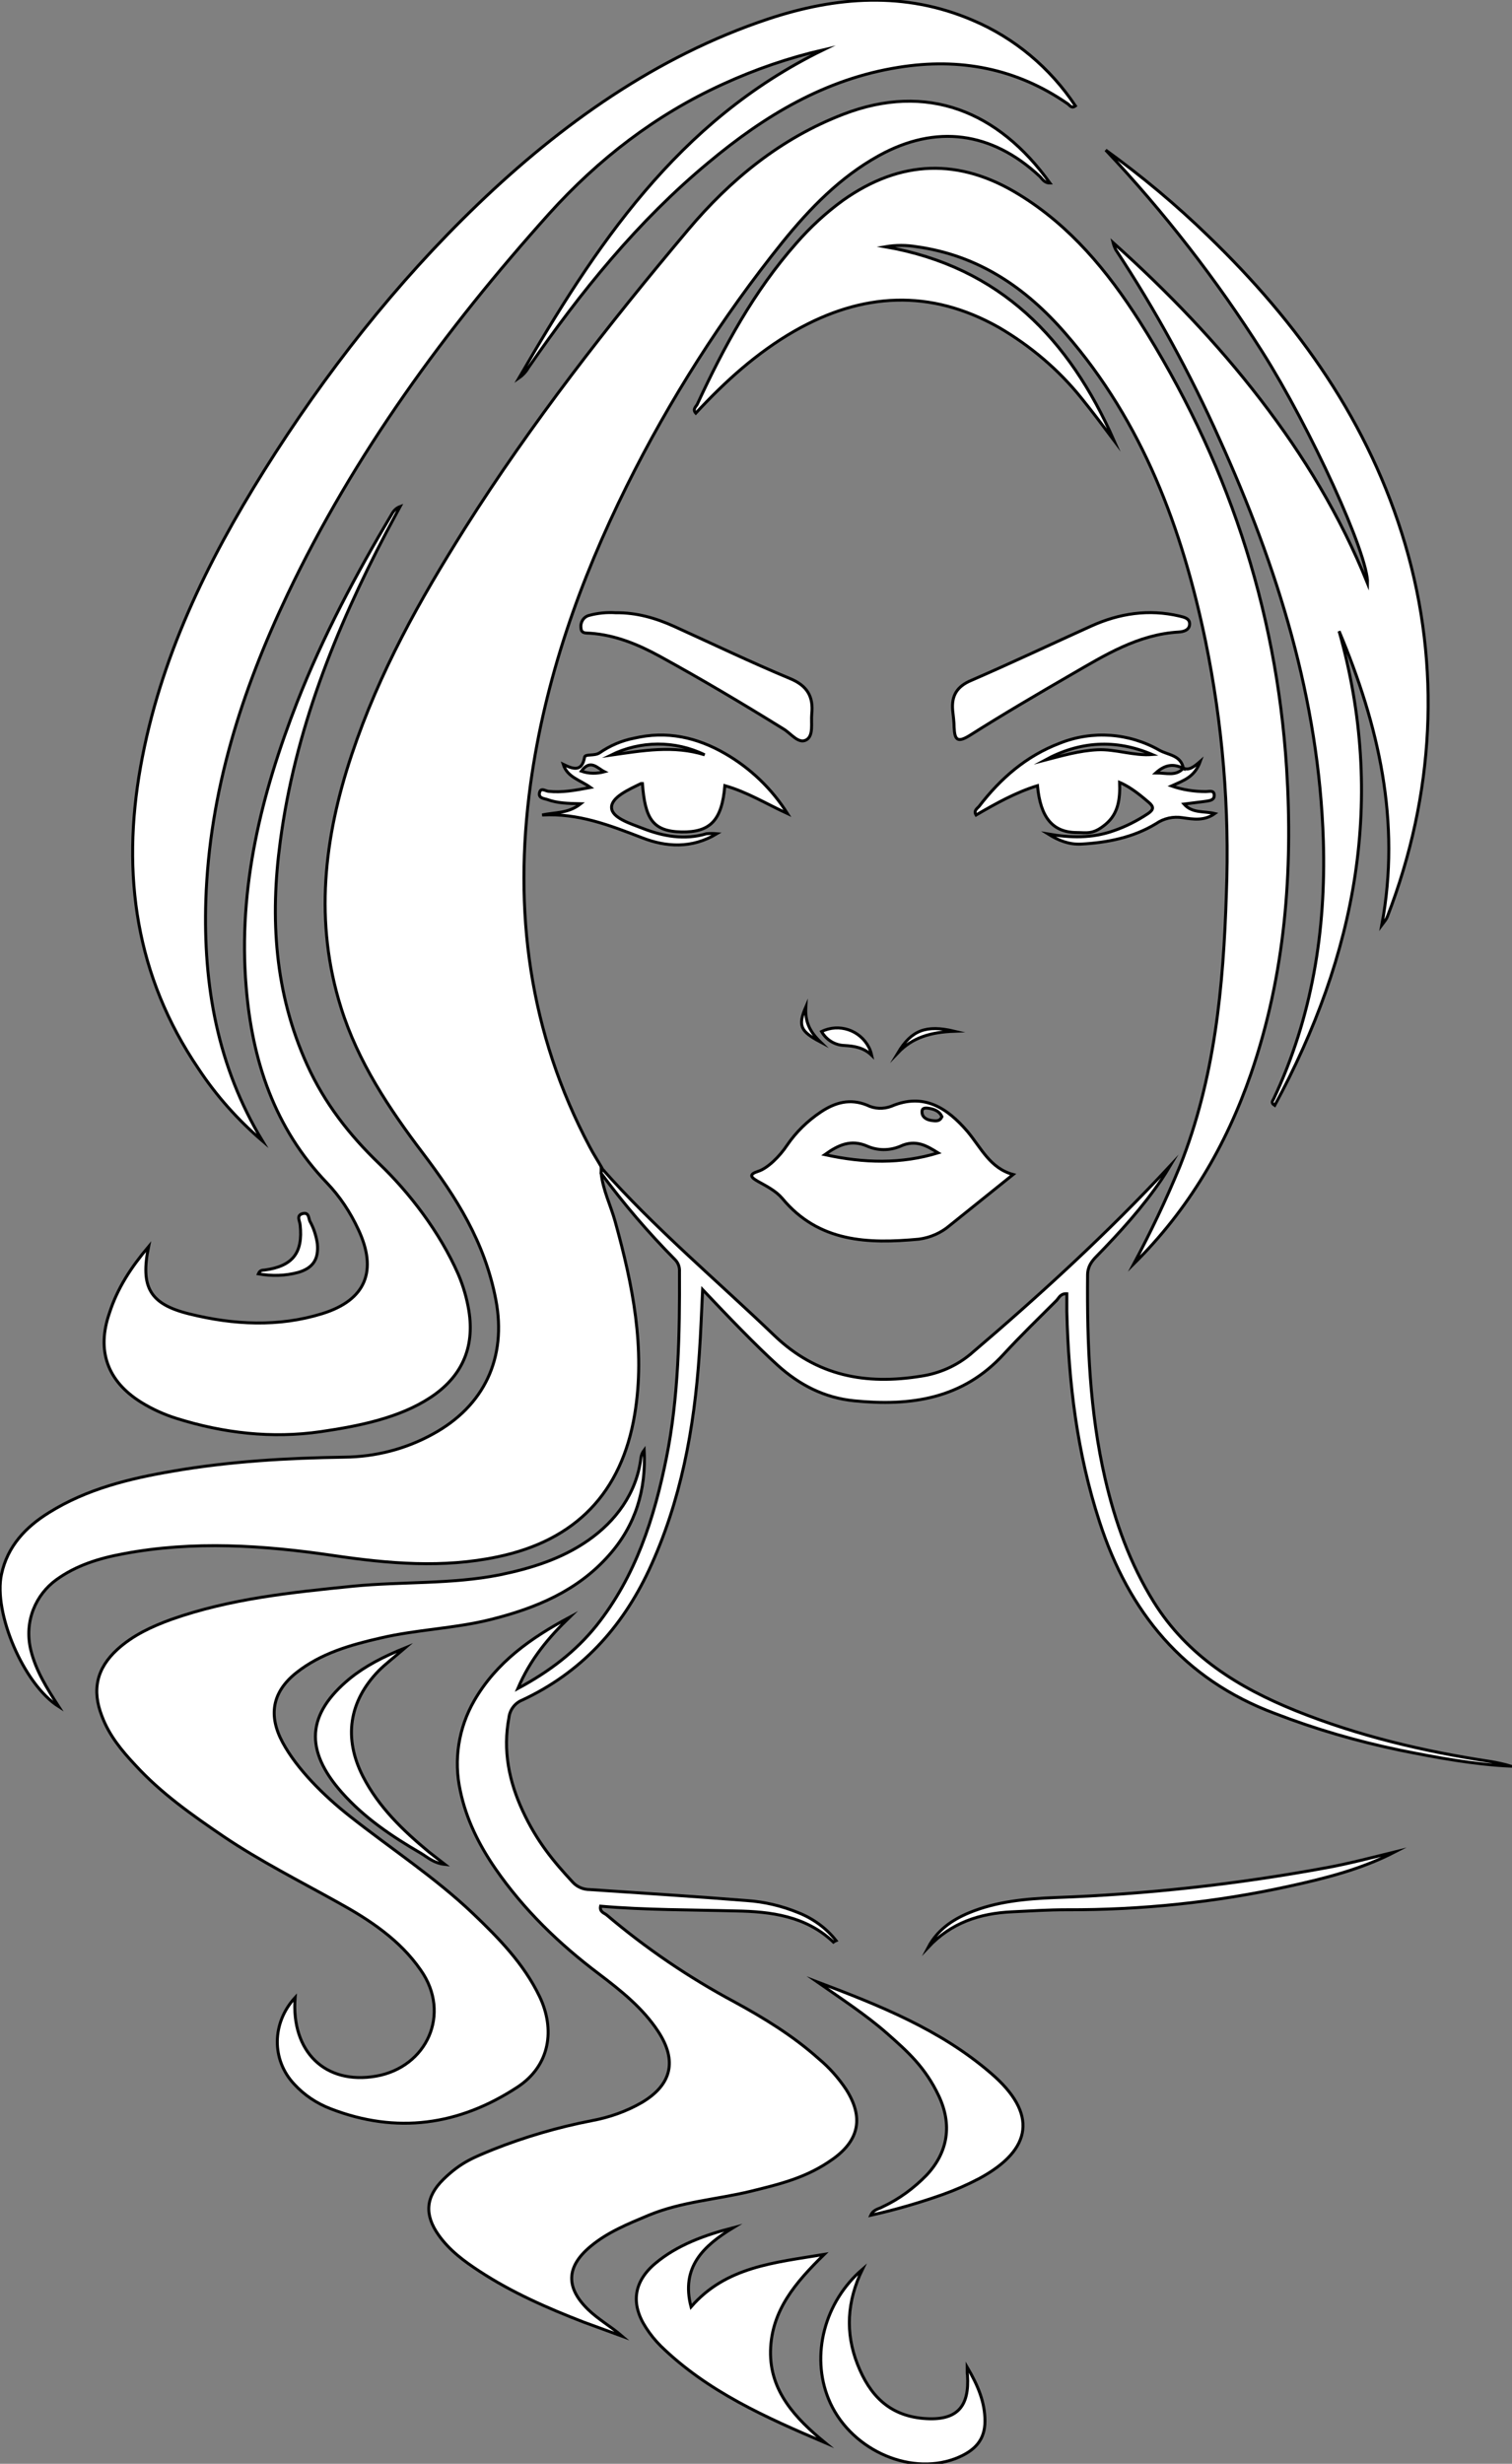 <?xml version="1.0" encoding="utf-8"?>
<!-- Generator: Adobe Illustrator 21.0.0, SVG Export Plug-In . SVG Version: 6.00 Build 0)  -->
<svg version="1.1" id="图层_1" xmlns="http://www.w3.org/2000/svg" xmlns:xlink="http://www.w3.org/1999/xlink" x="0px" y="0px"
	 viewBox="0 0 509.8 830.7" style="enable-background:new 0 0 509.8 830.7;" xml:space="preserve">
<rect x="0" y="0" width="509.8" height="830.7" fill="#808080" stroke="none"/>
<style type="text/css">
	.st0{fill:#FFFFFF;stroke:#000000;stroke-miterlimit:10;}
</style>
<title>Anime10_13_503</title>
<g>
	<path id="XFFCC33M2Gra3Co2_1_" class="st0" d="M202.7,395.6c0.6,5.7,3.2,10.8,4.7,16.2c5.9,21.3,10.3,42.8,6.6,65.1
		c-4.4,26.4-19.9,42.5-46.2,48c-18.4,3.9-36.8,2.3-55.2-0.4c-23.7-3.5-47.4-5.1-71.1-0.6c-8.1,1.5-15.9,3.9-22.6,8.8
		S8,546.5,10.4,556.4c1.7,6.9,5.4,12.8,9.4,19C8,567.9-2.3,543.8,0.5,530.8c2-9.4,8.1-15.9,16-20.8c12.8-8,27.2-11.5,41.9-14
		c19.1-3.3,38.4-4.4,57.7-4.7c10.4-0.1,20.6-2.7,29.7-7.7c17.5-9.5,25.1-25.8,21.4-45.3s-13.4-34.7-24.7-49.6S120.7,358,115,339.8
		c-9.1-28.9-5.8-57.3,3.6-85.4s22.9-52,38.1-76.2c22.5-35.6,48.3-68.6,75.3-100.7c14.3-17,31.3-30.9,52.4-39
		c28.1-10.8,52.2-1.1,69.6,23.2c-2,0-2.6-1.5-3.5-2.3c-16.1-15-34.9-17.6-54.2-6.9c-13,7.2-23.2,17.7-32.5,29.2
		c-20.4,25.4-38,53-52.5,82.2c-15.8,31.8-27.5,65-32.4,100.3c-5.9,42.9-0.5,84,20,122.6c1.2,2.3,2.7,4.6,4,6.9L202.7,395.6z"/>
	<path id="XFF6315M2Gra8OT38" class="st0" d="M202.7,395.6v-1.9c18,20.4,38.8,37.8,58.4,56.6c14.3,13.7,30.8,16.7,49.4,13.7
		c6.1-0.9,11.9-3.4,16.7-7.4c23.5-20,46.2-40.8,67.3-63.5c-0.9,1.5-1.8,3-2.8,4.5c-6.4,9.4-14,17.8-21.9,25.9
		c-1.8,1.8-3.1,3.6-3.1,6.5c-0.2,23,0.7,46,5.9,68.5c3.4,14.7,8.4,28.7,16.4,41.6c11.4,18.3,28.6,28.9,47.9,36.7
		c21.1,8.5,43.1,13.7,65.5,17.1c2.4,0.4,4.8,0.9,7.1,1.6c-12.7-0.6-25.1-2.9-37.5-5.4c-14.4-3-28.5-7.1-42.2-12.4
		c-30.7-11.5-49.2-34.1-59.1-64.7c-7.5-23-10.4-46.7-11-70.8c0-1.9,0-3.9,0-6c-2.1-0.1-2.6,1.3-3.4,2.2c-6,6-12.1,11.9-17.9,18.2
		c-13.8,15.1-31.3,17.6-50.4,15.7c-10-1-18.4-5.3-25.8-12s-16.6-16.3-25.3-25.5c-0.4,7.8-0.6,14.6-1.1,21.5
		c-1.7,25.3-6.2,49.9-17,73.1c-9.2,19.6-23,34.6-42.7,43.8c-2.5,1-4.2,3.3-4.5,5.9c-2.1,11.1,0,21.5,4.7,31.6s10.2,16.8,16.9,24
		c1.5,1.6,3.6,2.4,5.7,2.4c17.6,1.2,35.2,2.3,52.8,3.7c6,0.4,11.9,1.8,17.5,4.1c5,2,9.4,5.2,12.7,9.4c-0.5,0.2-0.9,0.5-0.9,0.5
		c-9.3-8.8-21-10.3-33-10.5c-15.1-0.4-30.3-0.3-45.5-1.6c-0.4,2,1.3,2.3,2.1,3c13.2,11.2,27.6,21,42.9,29.2
		c10.1,5.5,19.9,11.5,28.5,19.2c3.6,3,6.7,6.5,9.3,10.4c5.9,9.3,4.5,17-4.4,23.4s-18,8.5-27.7,10.9c-11.5,2.8-23.4,3.5-34.5,8.1
		c-6.9,2.9-13.9,5.7-19.7,10.6c-8.1,6.8-8.3,13.8-0.7,21.2c3.5,3.4,7.7,5.7,11.5,9l-13.1-4.8c-12.1-4.7-24-9.9-35-17.1
		c-5.2-3.4-10.1-7-13.8-12.2c-4.9-6.9-4.4-12.9,1.6-18.8s10.6-7.5,16.6-10c10.8-4.3,22.1-7.6,33.5-9.8c5.9-1.1,11.6-3.1,16.8-6.1
		c10.1-6,12-14.1,5.5-24c-5.2-7.9-12.5-13.7-20-19.4c-13.4-10.1-25.3-21.6-34.9-35.5c-5.5-8-9.8-16.6-11.8-26.2
		c-2.3-10.4-0.6-21.2,4.7-30.4c7.5-13,19.2-21.2,32.1-28.1c-6.9,6.7-13.1,13.9-17.4,24c10.8-5.8,19.5-12.5,26.5-21.2
		c13.2-16.6,19.5-36.2,23.6-56.6s4.5-41.7,4.4-62.7c0.1-1.5-0.4-3-1.5-4.1C218.6,415.6,210.3,405.9,202.7,395.6z"/>
	<path id="XFFCC33M2Gra3Co2" class="st0" d="M88.5,384.7c-8.3-7.1-15.6-15.3-21.6-24.4c-21.1-31.1-26-65.4-19.5-101.8
		s22.3-68.9,41.7-99.9c20.5-32.7,44.3-63.1,72.1-89.8S221.2,19,259,6.4c22.9-7.6,46-9.4,68.9,0.4c14.2,6,26.2,16.1,34.7,28.9
		c-1.3,1-1.9-0.2-2.6-0.7c-17.3-12-36.5-15.6-57-12.3c-24.7,3.9-45.2,16.3-64,32c-23.9,19.8-43.2,43.7-60.8,69.2
		c-0.8,1.4-1.9,2.6-3.2,3.5c25.6-44.2,53.2-86.5,102.6-110.6c-11.7,2.7-23,6.6-33.9,11.6c-22.6,10.3-41.9,25.2-58.5,43.6
		c-35,39-65.7,81-88.3,128.5c-15.5,32.6-26.3,66.6-27.5,103C68.5,332.2,73.3,359.5,88.5,384.7z"/>
	<path id="XFFCC33M2Gra4Co2" class="st0" d="M382.3,426.1c5.7-10.7,10.9-21.6,15.5-32.8c11.8-29.6,14.7-60.6,15.7-92.1
		c1.1-28.5-1.3-57-7-84.9c-7.9-38.1-21.2-73.9-47.2-103.8c-13.4-15.5-29.4-26.4-50.2-29.3c-3.5-0.6-7.1-0.6-10.6,0
		c38.9,6.8,62.1,31.3,77.1,65.3c-3.6-4.8-7.2-9.6-11-14.3c-7.7-9.6-17.2-17.6-27.8-23.8c-23.2-13.1-46.1-11.8-68.9,1.2
		c-12.7,7.3-23.4,17-33.3,27.7c-1.2-1.3,0.1-2.2,0.5-3c9-19.4,19.1-38.1,33.4-54.3c4.7-5.4,10-10.3,15.8-14.5
		c19.4-13.7,39.2-14.3,59.3-1.9c17.3,10.6,29.9,25.9,40.6,42.7c29.2,46,46.1,96.2,49.6,150.7c2.2,35-0.5,69.6-12,103
		C413.4,386.3,400.7,407.9,382.3,426.1z"/>
	<path id="XFFCC33M2Gra8Co2" class="st0" d="M99.5,673.5c-1.4,18.3,10.2,29.5,27.3,26.5s25.4-21,15.1-35.7
		c-7.1-10.3-17.3-17-28-22.9c-12.9-7.2-26.2-13.9-38.5-22.2c-10.6-7.2-21.1-14.6-29.8-24.1c-4.6-4.9-8.8-10-11.2-16.4
		c-3.5-8.9-1.8-16.2,5.2-22.6c5.3-4.8,11.6-7.7,18.2-10.1c19.8-7,40.5-9.1,61.3-11.2c16.4-1.6,33-0.6,49.3-3.8
		c10.7-2.2,21-5.4,30-11.7s16.2-15.6,17.7-27.7c0.1-1,0.5-1.9,1.1-2.7c0.7,13.4-2.9,25.4-11.9,35.5c-10.6,12-24.6,17.8-39.7,21.6
		c-12.3,3.1-25.1,3.4-37.4,6.3c-10,2.3-20,5.1-28.3,11.7s-9.4,14.6-4.6,23.5s13.8,17.9,22.7,24.9c13.8,10.9,28.7,20.6,41.5,32.8
		c8.7,8.3,17.1,16.9,22.4,27.9s3.7,23.4-7.6,30.7c-19.6,12.8-40.6,15.8-62.8,7.2c-4.7-1.8-8.9-4.6-12.3-8.3
		C91.5,694.5,91.6,682.1,99.5,673.5z"/>
	<path id="XFFCC33M2Gra7Co2_3_" class="st0" d="M465.9,311.9c6.5-35-1.1-67.5-14.4-99.1c15.9,56.4,5.8,109.2-21.7,159.9
		c-1.4-0.9-0.7-1.5-0.4-2.1c13-27.6,17.7-56.8,16.8-87c-1.5-47.8-15.5-92.4-35-135.5c-9.9-22.2-21.6-43.6-35-63.9
		c-0.4-0.8-0.7-1.6-0.9-2.4c18.6,16.7,35.1,33.9,49.7,52.9s26.9,39.2,36.1,62c0.3-9.7-19.2-52.3-35.5-78.1
		c-15.4-24.3-33.1-47.1-52.8-68c12.2,8.8,23.8,18.5,34.6,29c30.4,29.3,54.3,62.9,66.4,104s9.9,84.2-6,125.4
		c-0.2,0.5-0.4,0.9-0.7,1.3L465.9,311.9z"/>
	<path id="XFFCC33M2Gra1Co2" class="st0" d="M50.1,420.3c-2.8,13.7,0.4,19.4,13.7,22.7c14.9,3.7,30.1,4.5,44.9-0.1
		s18.6-14.6,12.1-28.4c-2.7-5.8-6.2-11.1-10.6-15.7C92.5,380.3,85,357.5,83,332.7c-2.8-33.5,5.2-65.2,17.2-96
		c8.7-22.2,19.9-43.2,32.1-63.7c0.6-1,1.5-1.8,2.6-2.2l-4.6,8.6c-17.3,32.9-30.9,67.2-35.8,104.3c-3.5,25.9-1.9,51.2,9.1,75.4
		c5.8,12.8,14.2,23.6,24.3,33.3s20.3,22.9,26.6,37.2c1.7,4,2.9,8.1,3.6,12.4c2,12.5-2.5,22.3-13,29.2s-24,9.6-36.9,11.5
		c-16.6,2.4-32.9,0.5-48.8-4.5c-4.1-1.3-8.1-3.1-11.8-5.4c-11.4-7.1-15.1-17.4-10.7-30.1C39.6,434.3,44.2,427.3,50.1,420.3z"/>
	<path id="XBF0202M2Gra4Co4" class="st0" d="M341.6,396l-21.4,17.2c-2.9,2.5-6.6,4.1-10.4,4.6c-17.1,1.6-33.7,1.1-46-13.7
		c-2.1-2.5-5.2-4.1-8.1-5.7s-3.1-2.5,0-3.5s7.2-5,9.7-8.8c3-4.4,6.9-8.2,11.4-11.2c4.8-3.2,9.8-4.6,15.5-2.3
		c2.6,1.3,5.5,1.4,8.2,0.4c11-4.7,18.9,0.6,25.7,8.5C330.8,387,333.8,393.9,341.6,396z M278.1,389.3c13.2,2.9,25.8,3.2,38.2-0.6
		c-3.7-2.3-7.5-4.7-12.8-2.2c-3.6,1.5-7.6,1.5-11.2-0.1C286.9,384.1,282.7,386,278.1,389.3z M317.6,376.5c-0.8-1.8-2.5-2.5-4.3-2.8
		s-2.6,0-2.4,1.6s1.8,2.3,3.3,2.5S316.9,378.1,317.6,376.5z"/>
	<path id="XFFCC33M2Gra7Co2_2_" class="st0" d="M278.2,823.6c-19.9-8.5-39.6-17.2-55.4-32.6c-1.9-1.9-3.6-4-5-6.2
		c-5.2-8-4.2-15.5,3.2-21.7s16.6-9.5,26.2-12c-10,6.1-17.7,13.3-14.2,26.7c11.8-13.6,28.1-14.9,44.9-17.7
		c-9.6,9.4-17.8,18.9-18.1,32.5S268.2,815.4,278.2,823.6z"/>
	<path id="XEC2AFFM2Gra1OT31_1_" class="st0" d="M216.6,264.2h-0.5c-4.1,2-10,4.6-9.9,8.1s6.4,5.4,10.5,7c6.9,2.7,14.1,4,21.5,1.8
		c1.2-0.1,2.3-0.1,3.5,0c-8.5,5.1-17.1,4.5-25.1,1.4c-10.9-4.2-21.6-8.4-33.8-7.7c4.3-1,8.7-0.4,13-3.8c-4.4-0.1-7.9-0.2-11.2-1.4
		c-1.1-0.4-3.1-0.4-2.7-2.3c0.4-1.9,2-0.6,3-0.5c4.5,0.5,8.9-0.3,14.2-1.3c-3.6-2.6-7.8-3.4-9.2-7.8c3.3,1.6,6.3,2.7,7.2-2.4
		c0.2-1.2,3.4-0.3,5.1-1.5c3.5-2.4,7.4-4.1,11.6-4.9c11-2.6,21.2-0.3,30.7,5.2c8.5,4.9,15.8,11.9,21,20.2c-7-3.2-13.6-7.3-21.1-9.4
		c-1,11.7-4.9,15.8-14.7,15.6S217.5,275.8,216.6,264.2z M206,254.6c10.5-1.5,21.1-3.4,31.6-0.1C227.6,249.6,215.9,249.7,206,254.6
		L206,254.6z M203.8,260.2c-2.4-1.2-4.7-4.4-7.8-0.2C198.5,260.9,201.2,260.9,203.8,260.2L203.8,260.2z"/>
	<path id="XEC2AFFM2Gra1OT31" class="st0" d="M399,259c1.9,0.8,3.4-0.3,5.7-2.3c-1.9,5.3-5.5,6.4-9.7,8.3c3.7,1.3,7.7,1.9,11.6,1.9
		c1,0,2.7-0.6,2.8,1.1s-1.3,1.9-2.4,2.1s-4.9,0.6-7.8,1c2.8,3.2,6.7,2.3,10.4,3.2c-3.6,2.6-7.4,1.9-10.9,1.4c-3.1-0.5-6.3,0.2-8.9,2
		c-7.7,4.7-16.4,6.4-25.3,6.9c-4,0.2-7.6-1.2-11.1-3.4c7.5,1.3,14.8,1.5,22.1-1.1c4.1-1.4,8-3.4,11.6-5.8c1.9-1.3,2-2.3,0.2-3.8
		s-5.7-5-9.8-6.7c0.2,5.5-0.4,10.5-4.7,14.1s-6.3,2.8-9.9,2.8c-8-0.1-12.1-5.1-13.1-15.8c-7.4,2.3-14,6-20.7,9.9
		c-0.9-1.5,0.4-2.2,1-2.9c7.2-9.4,15.9-17,27.2-21.3c11-4.4,23.4-3.5,33.7,2.4c2.9,1.6,7.2,1.6,8,6.1c-3.1-1.6-6-1.5-9.3,1.5
		C393.4,260.6,396.5,261.8,399,259z M352.3,256.3c5.8-1.5,11.6-3.2,17.7-3.5s12.2,2.1,18.5,1.6C376.1,249.1,364,249.9,352.3,256.3
		L352.3,256.3z"/>
	<path id="XFFCC33M2Gra7Co2_1_" class="st0" d="M275.5,668.2c20.9,7.9,41.6,16.1,58.7,30.9c15.6,13.4,14.1,25.6-4,35.4
		c-4,2.1-8.1,3.9-12.3,5.4c-7.9,2.8-16.1,5.2-24.3,7c0.9-2,2.7-2.1,3.9-2.8c5.6-2.6,10.6-6.3,14.9-10.7c7.3-7.8,8.7-17.1,4.1-26.8
		s-10.5-14.9-17.4-21S283.5,673.8,275.5,668.2z"/>
	<path id="XFFCC33M2Gra7Co2" class="st0" d="M326.1,798.1c3.7,6.3,6,11.9,6,18.2s-3.3,10.1-10.1,12.7c-15.9,5.9-36-3.6-42.7-20.3
		c-5.9-14.6-1.4-32.5,11.5-43.6c-5.3,10.9-5.8,21.5-1.7,32s10.7,17.3,22.2,18.3s15.6-4,14.9-14.6
		C326.1,800.3,326.1,799.8,326.1,798.1z"/>
	<path id="XE655FFM2Gra2OT30" class="st0" d="M321.2,239.4c-0.4-4.9,1.5-8,6.3-10c13.6-5.9,26.9-12.2,40.4-18.3
		c9.5-4.3,19.4-5.8,29.7-3.4c1.7,0.4,3.6,0.8,3.5,2.8s-2.1,2.5-3.7,2.6c-13.7,0.8-24.9,7.8-36.3,14.4s-23,13.4-34.2,20.5
		c-4.2,2.6-5,1.3-5.2-2.7C321.7,243.4,321.4,241.4,321.2,239.4z"/>
	<path id="XE655FFM2Gra1OT30" class="st0" d="M207.6,206.6c7-0.1,13.5,1.8,19.7,4.6c13,5.9,25.9,12.1,39.1,17.6
		c5.8,2.4,7.9,6.1,7.3,11.9c-0.3,3.1,0.7,7.4-1.9,8.8s-5.1-2.2-7.6-3.7c-13.7-8.5-27.5-16.7-41.7-24.5c-7.3-4-15-7.2-23.5-7.8
		c-1.3-0.1-3,0.2-3.1-1.7c-0.3-1.9,0.8-3.8,2.7-4.3C201.5,206.7,204.6,206.4,207.6,206.6z"/>
	<path id="XFF9900M2Gra1C03" class="st0" d="M136.6,555.6c-3.7,3.2-6.5,5.3-8.9,7.7c-10.1,10.4-11.9,22.8-5.3,35.7
		c5.3,10.3,13.4,18.1,22.2,25.4l5.4,4.2c-3.7-0.4-5.7-2.3-8-3.7c-9.8-5.7-19.2-12-26.8-20.6c-12.6-14.3-11.8-26.4,2.8-38.4
		C123.2,561.7,129.2,558.6,136.6,555.6z"/>
	<path id="XFF6315M2Gra2OT38_1_" class="st0" d="M470.3,624.4c-11.2,5.8-23.4,8.9-35.8,11.6c-24.6,5.4-49.7,8-74.8,7.9
		c-6.2,0-12.3,0.4-18.5,0.7c-10.9,0.5-20.5,3.7-28.2,11.9c3-5.7,8-9.2,13.8-11.6c9.2-3.8,19-4.7,28.9-5.1
		c30.8-1.1,61.4-4.5,91.7-10.1C455,628.3,462.6,626.3,470.3,624.4z"/>
	<path id="XFFCC33M2Gra6Co2" class="st0" d="M87.1,429.5c0.6-1.4,1.5-1.2,2.2-1.3c9.4-1.3,12.9-5.8,11.9-15.2
		c-0.1-1.3-1.4-3.2,0.8-3.8s2,1.5,2.5,2.6c1.3,2.3,2.1,4.9,2.5,7.5c0.5,5.2-1.4,8.2-6.4,9.7C96.2,430.2,91.6,430.3,87.1,429.5z"/>
	<path id="XFF6315M2Gra4OT38_1_" class="st0" d="M293.9,355.8c-2.7-2.6-5.8-3.1-9.2-3.3c-3.2-0.1-6.1-1.9-7.7-4.7
		c5.9-2.9,13-0.5,16,5.4C293.4,354,293.7,354.9,293.9,355.8z"/>
	<path id="XFF6315M2Gra4OT38" class="st0" d="M302.8,354.9c4.5-7.5,9.4-9.5,19-7.2C313.6,348,307.6,349.9,302.8,354.9z"/>
	<path id="XFF6315M2Gra2OT38" class="st0" d="M276.6,351.3c-6.8-3.6-7.6-5.5-4.9-11.8C271.4,344.5,273,347.8,276.6,351.3z"/>
</g>
</svg>
